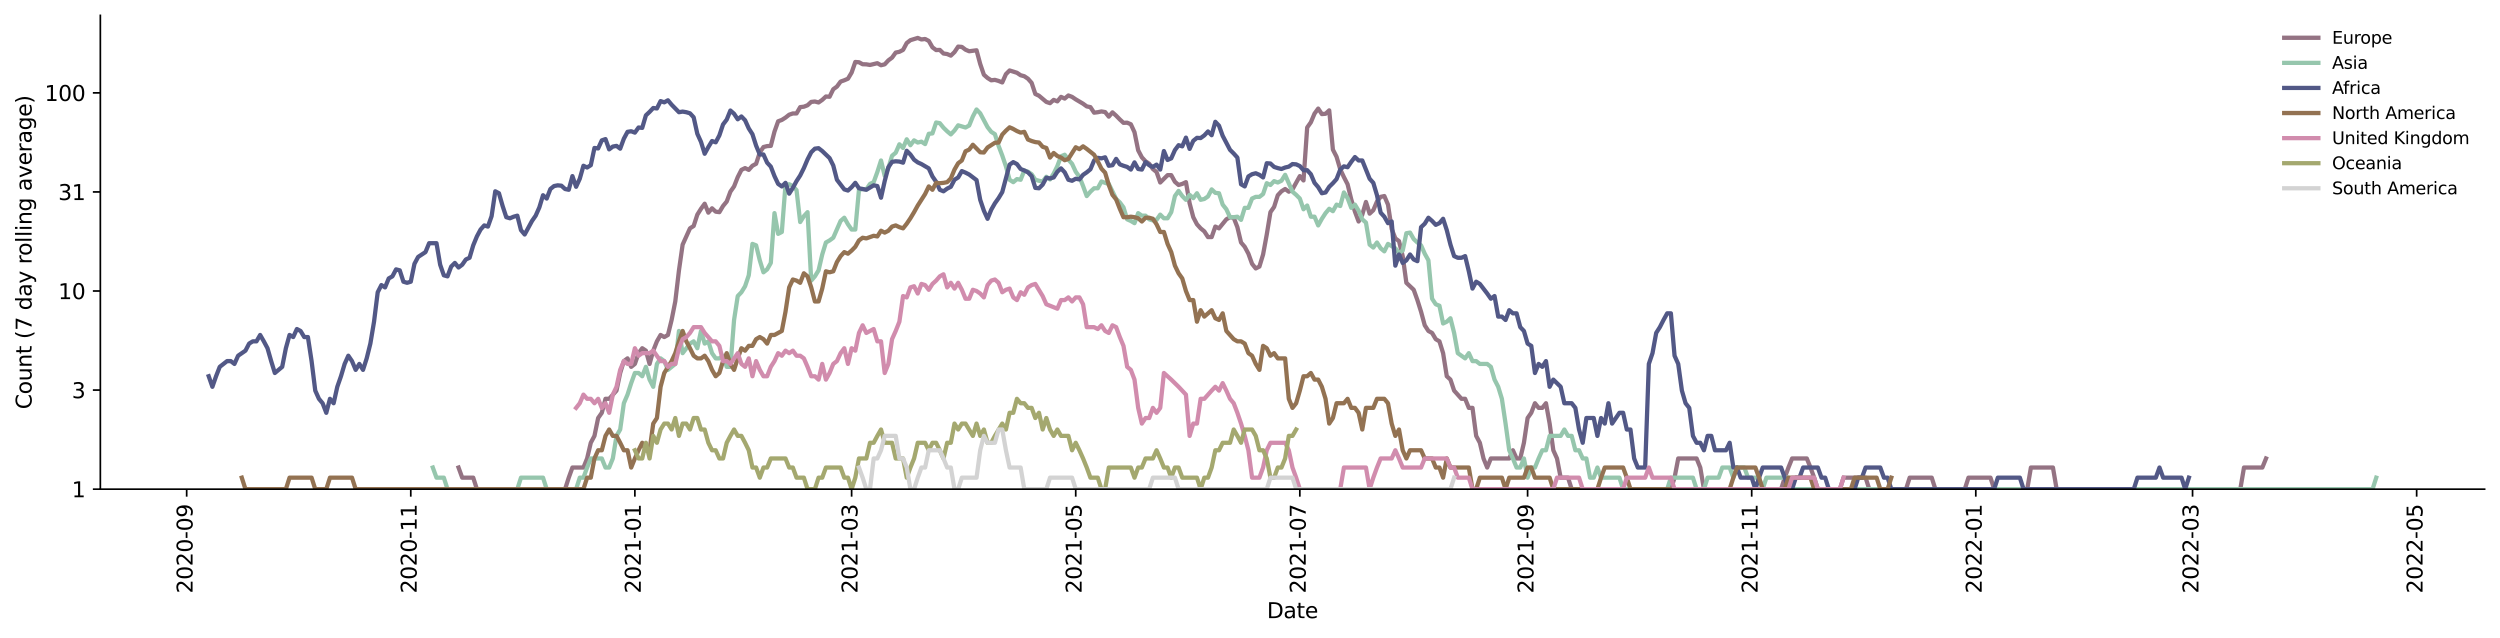 <?xml version="1.0" encoding="utf-8" standalone="no"?>
<!DOCTYPE svg PUBLIC "-//W3C//DTD SVG 1.1//EN"
  "http://www.w3.org/Graphics/SVG/1.1/DTD/svg11.dtd">
<svg xmlns:xlink="http://www.w3.org/1999/xlink" width="1170.166pt" height="298.621pt" viewBox="0 0 1170.166 298.621" xmlns="http://www.w3.org/2000/svg" version="1.1">
 <defs>
  <style type="text/css">*{stroke-linejoin: round; stroke-linecap: butt}</style>
 </defs>
 <g id="figure_1">
  <g id="patch_1">
   <path d="M 0 298.621 
L 1170.166 298.621 
L 1170.166 0 
L 0 0 
z
" style="fill: #ffffff"/>
  </g>
  <g id="axes_1">
   <g id="patch_2">
    <path d="M 46.966 228.96 
L 1162.966 228.96 
L 1162.966 7.2 
L 46.966 7.2 
z
" style="fill: #ffffff"/>
   </g>
   <g id="matplotlib.axis_1">
    <g id="xtick_1">
     <g id="line2d_1">
      <defs>
       <path id="m118e5f9402" d="M 0 0 
L 0 3.5 
" style="stroke: #000000; stroke-width: 0.8"/>
      </defs>
      <g>
       <use xlink:href="#m118e5f9402" x="87.375" y="228.96" style="stroke: #000000; stroke-width: 0.8"/>
      </g>
     </g>
     <g id="text_1">
      <!-- 2020-09 -->
      <g transform="translate(90.135 277.743)rotate(-90)scale(0.1 -0.1)">
       <defs>
        <path id="DejaVuSans-32" d="M 1228 531 
L 3431 531 
L 3431 0 
L 469 0 
L 469 531 
Q 828 903 1448 1529 
Q 2069 2156 2228 2338 
Q 2531 2678 2651 2914 
Q 2772 3150 2772 3378 
Q 2772 3750 2511 3984 
Q 2250 4219 1831 4219 
Q 1534 4219 1204 4116 
Q 875 4013 500 3803 
L 500 4441 
Q 881 4594 1212 4672 
Q 1544 4750 1819 4750 
Q 2544 4750 2975 4387 
Q 3406 4025 3406 3419 
Q 3406 3131 3298 2873 
Q 3191 2616 2906 2266 
Q 2828 2175 2409 1742 
Q 1991 1309 1228 531 
z
" transform="scale(0.016)"/>
        <path id="DejaVuSans-30" d="M 2034 4250 
Q 1547 4250 1301 3770 
Q 1056 3291 1056 2328 
Q 1056 1369 1301 889 
Q 1547 409 2034 409 
Q 2525 409 2770 889 
Q 3016 1369 3016 2328 
Q 3016 3291 2770 3770 
Q 2525 4250 2034 4250 
z
M 2034 4750 
Q 2819 4750 3233 4129 
Q 3647 3509 3647 2328 
Q 3647 1150 3233 529 
Q 2819 -91 2034 -91 
Q 1250 -91 836 529 
Q 422 1150 422 2328 
Q 422 3509 836 4129 
Q 1250 4750 2034 4750 
z
" transform="scale(0.016)"/>
        <path id="DejaVuSans-2d" d="M 313 2009 
L 1997 2009 
L 1997 1497 
L 313 1497 
L 313 2009 
z
" transform="scale(0.016)"/>
        <path id="DejaVuSans-39" d="M 703 97 
L 703 672 
Q 941 559 1184 500 
Q 1428 441 1663 441 
Q 2288 441 2617 861 
Q 2947 1281 2994 2138 
Q 2813 1869 2534 1725 
Q 2256 1581 1919 1581 
Q 1219 1581 811 2004 
Q 403 2428 403 3163 
Q 403 3881 828 4315 
Q 1253 4750 1959 4750 
Q 2769 4750 3195 4129 
Q 3622 3509 3622 2328 
Q 3622 1225 3098 567 
Q 2575 -91 1691 -91 
Q 1453 -91 1209 -44 
Q 966 3 703 97 
z
M 1959 2075 
Q 2384 2075 2632 2365 
Q 2881 2656 2881 3163 
Q 2881 3666 2632 3958 
Q 2384 4250 1959 4250 
Q 1534 4250 1286 3958 
Q 1038 3666 1038 3163 
Q 1038 2656 1286 2365 
Q 1534 2075 1959 2075 
z
" transform="scale(0.016)"/>
       </defs>
       <use xlink:href="#DejaVuSans-32"/>
       <use xlink:href="#DejaVuSans-30" x="63.623"/>
       <use xlink:href="#DejaVuSans-32" x="127.246"/>
       <use xlink:href="#DejaVuSans-30" x="190.869"/>
       <use xlink:href="#DejaVuSans-2d" x="254.492"/>
       <use xlink:href="#DejaVuSans-30" x="290.576"/>
       <use xlink:href="#DejaVuSans-39" x="354.199"/>
      </g>
     </g>
    </g>
    <g id="xtick_2">
     <g id="line2d_2">
      <g>
       <use xlink:href="#m118e5f9402" x="192.269" y="228.96" style="stroke: #000000; stroke-width: 0.8"/>
      </g>
     </g>
     <g id="text_2">
      <!-- 2020-11 -->
      <g transform="translate(195.029 277.743)rotate(-90)scale(0.1 -0.1)">
       <defs>
        <path id="DejaVuSans-31" d="M 794 531 
L 1825 531 
L 1825 4091 
L 703 3866 
L 703 4441 
L 1819 4666 
L 2450 4666 
L 2450 531 
L 3481 531 
L 3481 0 
L 794 0 
L 794 531 
z
" transform="scale(0.016)"/>
       </defs>
       <use xlink:href="#DejaVuSans-32"/>
       <use xlink:href="#DejaVuSans-30" x="63.623"/>
       <use xlink:href="#DejaVuSans-32" x="127.246"/>
       <use xlink:href="#DejaVuSans-30" x="190.869"/>
       <use xlink:href="#DejaVuSans-2d" x="254.492"/>
       <use xlink:href="#DejaVuSans-31" x="290.576"/>
       <use xlink:href="#DejaVuSans-31" x="354.199"/>
      </g>
     </g>
    </g>
    <g id="xtick_3">
     <g id="line2d_3">
      <g>
       <use xlink:href="#m118e5f9402" x="297.163" y="228.96" style="stroke: #000000; stroke-width: 0.8"/>
      </g>
     </g>
     <g id="text_3">
      <!-- 2021-01 -->
      <g transform="translate(299.922 277.743)rotate(-90)scale(0.1 -0.1)">
       <use xlink:href="#DejaVuSans-32"/>
       <use xlink:href="#DejaVuSans-30" x="63.623"/>
       <use xlink:href="#DejaVuSans-32" x="127.246"/>
       <use xlink:href="#DejaVuSans-31" x="190.869"/>
       <use xlink:href="#DejaVuSans-2d" x="254.492"/>
       <use xlink:href="#DejaVuSans-30" x="290.576"/>
       <use xlink:href="#DejaVuSans-31" x="354.199"/>
      </g>
     </g>
    </g>
    <g id="xtick_4">
     <g id="line2d_4">
      <g>
       <use xlink:href="#m118e5f9402" x="398.617" y="228.96" style="stroke: #000000; stroke-width: 0.8"/>
      </g>
     </g>
     <g id="text_4">
      <!-- 2021-03 -->
      <g transform="translate(401.377 277.743)rotate(-90)scale(0.1 -0.1)">
       <defs>
        <path id="DejaVuSans-33" d="M 2597 2516 
Q 3050 2419 3304 2112 
Q 3559 1806 3559 1356 
Q 3559 666 3084 287 
Q 2609 -91 1734 -91 
Q 1441 -91 1130 -33 
Q 819 25 488 141 
L 488 750 
Q 750 597 1062 519 
Q 1375 441 1716 441 
Q 2309 441 2620 675 
Q 2931 909 2931 1356 
Q 2931 1769 2642 2001 
Q 2353 2234 1838 2234 
L 1294 2234 
L 1294 2753 
L 1863 2753 
Q 2328 2753 2575 2939 
Q 2822 3125 2822 3475 
Q 2822 3834 2567 4026 
Q 2313 4219 1838 4219 
Q 1578 4219 1281 4162 
Q 984 4106 628 3988 
L 628 4550 
Q 988 4650 1302 4700 
Q 1616 4750 1894 4750 
Q 2613 4750 3031 4423 
Q 3450 4097 3450 3541 
Q 3450 3153 3228 2886 
Q 3006 2619 2597 2516 
z
" transform="scale(0.016)"/>
       </defs>
       <use xlink:href="#DejaVuSans-32"/>
       <use xlink:href="#DejaVuSans-30" x="63.623"/>
       <use xlink:href="#DejaVuSans-32" x="127.246"/>
       <use xlink:href="#DejaVuSans-31" x="190.869"/>
       <use xlink:href="#DejaVuSans-2d" x="254.492"/>
       <use xlink:href="#DejaVuSans-30" x="290.576"/>
       <use xlink:href="#DejaVuSans-33" x="354.199"/>
      </g>
     </g>
    </g>
    <g id="xtick_5">
     <g id="line2d_5">
      <g>
       <use xlink:href="#m118e5f9402" x="503.511" y="228.96" style="stroke: #000000; stroke-width: 0.8"/>
      </g>
     </g>
     <g id="text_5">
      <!-- 2021-05 -->
      <g transform="translate(506.27 277.743)rotate(-90)scale(0.1 -0.1)">
       <defs>
        <path id="DejaVuSans-35" d="M 691 4666 
L 3169 4666 
L 3169 4134 
L 1269 4134 
L 1269 2991 
Q 1406 3038 1543 3061 
Q 1681 3084 1819 3084 
Q 2600 3084 3056 2656 
Q 3513 2228 3513 1497 
Q 3513 744 3044 326 
Q 2575 -91 1722 -91 
Q 1428 -91 1123 -41 
Q 819 9 494 109 
L 494 744 
Q 775 591 1075 516 
Q 1375 441 1709 441 
Q 2250 441 2565 725 
Q 2881 1009 2881 1497 
Q 2881 1984 2565 2268 
Q 2250 2553 1709 2553 
Q 1456 2553 1204 2497 
Q 953 2441 691 2322 
L 691 4666 
z
" transform="scale(0.016)"/>
       </defs>
       <use xlink:href="#DejaVuSans-32"/>
       <use xlink:href="#DejaVuSans-30" x="63.623"/>
       <use xlink:href="#DejaVuSans-32" x="127.246"/>
       <use xlink:href="#DejaVuSans-31" x="190.869"/>
       <use xlink:href="#DejaVuSans-2d" x="254.492"/>
       <use xlink:href="#DejaVuSans-30" x="290.576"/>
       <use xlink:href="#DejaVuSans-35" x="354.199"/>
      </g>
     </g>
    </g>
    <g id="xtick_6">
     <g id="line2d_6">
      <g>
       <use xlink:href="#m118e5f9402" x="608.405" y="228.96" style="stroke: #000000; stroke-width: 0.8"/>
      </g>
     </g>
     <g id="text_6">
      <!-- 2021-07 -->
      <g transform="translate(611.164 277.743)rotate(-90)scale(0.1 -0.1)">
       <defs>
        <path id="DejaVuSans-37" d="M 525 4666 
L 3525 4666 
L 3525 4397 
L 1831 0 
L 1172 0 
L 2766 4134 
L 525 4134 
L 525 4666 
z
" transform="scale(0.016)"/>
       </defs>
       <use xlink:href="#DejaVuSans-32"/>
       <use xlink:href="#DejaVuSans-30" x="63.623"/>
       <use xlink:href="#DejaVuSans-32" x="127.246"/>
       <use xlink:href="#DejaVuSans-31" x="190.869"/>
       <use xlink:href="#DejaVuSans-2d" x="254.492"/>
       <use xlink:href="#DejaVuSans-30" x="290.576"/>
       <use xlink:href="#DejaVuSans-37" x="354.199"/>
      </g>
     </g>
    </g>
    <g id="xtick_7">
     <g id="line2d_7">
      <g>
       <use xlink:href="#m118e5f9402" x="715.018" y="228.96" style="stroke: #000000; stroke-width: 0.8"/>
      </g>
     </g>
     <g id="text_7">
      <!-- 2021-09 -->
      <g transform="translate(717.777 277.743)rotate(-90)scale(0.1 -0.1)">
       <use xlink:href="#DejaVuSans-32"/>
       <use xlink:href="#DejaVuSans-30" x="63.623"/>
       <use xlink:href="#DejaVuSans-32" x="127.246"/>
       <use xlink:href="#DejaVuSans-31" x="190.869"/>
       <use xlink:href="#DejaVuSans-2d" x="254.492"/>
       <use xlink:href="#DejaVuSans-30" x="290.576"/>
       <use xlink:href="#DejaVuSans-39" x="354.199"/>
      </g>
     </g>
    </g>
    <g id="xtick_8">
     <g id="line2d_8">
      <g>
       <use xlink:href="#m118e5f9402" x="819.912" y="228.96" style="stroke: #000000; stroke-width: 0.8"/>
      </g>
     </g>
     <g id="text_8">
      <!-- 2021-11 -->
      <g transform="translate(822.671 277.743)rotate(-90)scale(0.1 -0.1)">
       <use xlink:href="#DejaVuSans-32"/>
       <use xlink:href="#DejaVuSans-30" x="63.623"/>
       <use xlink:href="#DejaVuSans-32" x="127.246"/>
       <use xlink:href="#DejaVuSans-31" x="190.869"/>
       <use xlink:href="#DejaVuSans-2d" x="254.492"/>
       <use xlink:href="#DejaVuSans-31" x="290.576"/>
       <use xlink:href="#DejaVuSans-31" x="354.199"/>
      </g>
     </g>
    </g>
    <g id="xtick_9">
     <g id="line2d_9">
      <g>
       <use xlink:href="#m118e5f9402" x="924.805" y="228.96" style="stroke: #000000; stroke-width: 0.8"/>
      </g>
     </g>
     <g id="text_9">
      <!-- 2022-01 -->
      <g transform="translate(927.565 277.743)rotate(-90)scale(0.1 -0.1)">
       <use xlink:href="#DejaVuSans-32"/>
       <use xlink:href="#DejaVuSans-30" x="63.623"/>
       <use xlink:href="#DejaVuSans-32" x="127.246"/>
       <use xlink:href="#DejaVuSans-32" x="190.869"/>
       <use xlink:href="#DejaVuSans-2d" x="254.492"/>
       <use xlink:href="#DejaVuSans-30" x="290.576"/>
       <use xlink:href="#DejaVuSans-31" x="354.199"/>
      </g>
     </g>
    </g>
    <g id="xtick_10">
     <g id="line2d_10">
      <g>
       <use xlink:href="#m118e5f9402" x="1026.26" y="228.96" style="stroke: #000000; stroke-width: 0.8"/>
      </g>
     </g>
     <g id="text_10">
      <!-- 2022-03 -->
      <g transform="translate(1029.019 277.743)rotate(-90)scale(0.1 -0.1)">
       <use xlink:href="#DejaVuSans-32"/>
       <use xlink:href="#DejaVuSans-30" x="63.623"/>
       <use xlink:href="#DejaVuSans-32" x="127.246"/>
       <use xlink:href="#DejaVuSans-32" x="190.869"/>
       <use xlink:href="#DejaVuSans-2d" x="254.492"/>
       <use xlink:href="#DejaVuSans-30" x="290.576"/>
       <use xlink:href="#DejaVuSans-33" x="354.199"/>
      </g>
     </g>
    </g>
    <g id="xtick_11">
     <g id="line2d_11">
      <g>
       <use xlink:href="#m118e5f9402" x="1131.154" y="228.96" style="stroke: #000000; stroke-width: 0.8"/>
      </g>
     </g>
     <g id="text_11">
      <!-- 2022-05 -->
      <g transform="translate(1133.913 277.743)rotate(-90)scale(0.1 -0.1)">
       <use xlink:href="#DejaVuSans-32"/>
       <use xlink:href="#DejaVuSans-30" x="63.623"/>
       <use xlink:href="#DejaVuSans-32" x="127.246"/>
       <use xlink:href="#DejaVuSans-32" x="190.869"/>
       <use xlink:href="#DejaVuSans-2d" x="254.492"/>
       <use xlink:href="#DejaVuSans-30" x="290.576"/>
       <use xlink:href="#DejaVuSans-35" x="354.199"/>
      </g>
     </g>
    </g>
    <g id="text_12">
     <!-- Date -->
     <g transform="translate(593.015 289.341)scale(0.1 -0.1)">
      <defs>
       <path id="DejaVuSans-44" d="M 1259 4147 
L 1259 519 
L 2022 519 
Q 2988 519 3436 956 
Q 3884 1394 3884 2338 
Q 3884 3275 3436 3711 
Q 2988 4147 2022 4147 
L 1259 4147 
z
M 628 4666 
L 1925 4666 
Q 3281 4666 3915 4102 
Q 4550 3538 4550 2338 
Q 4550 1131 3912 565 
Q 3275 0 1925 0 
L 628 0 
L 628 4666 
z
" transform="scale(0.016)"/>
       <path id="DejaVuSans-61" d="M 2194 1759 
Q 1497 1759 1228 1600 
Q 959 1441 959 1056 
Q 959 750 1161 570 
Q 1363 391 1709 391 
Q 2188 391 2477 730 
Q 2766 1069 2766 1631 
L 2766 1759 
L 2194 1759 
z
M 3341 1997 
L 3341 0 
L 2766 0 
L 2766 531 
Q 2569 213 2275 61 
Q 1981 -91 1556 -91 
Q 1019 -91 701 211 
Q 384 513 384 1019 
Q 384 1609 779 1909 
Q 1175 2209 1959 2209 
L 2766 2209 
L 2766 2266 
Q 2766 2663 2505 2880 
Q 2244 3097 1772 3097 
Q 1472 3097 1187 3025 
Q 903 2953 641 2809 
L 641 3341 
Q 956 3463 1253 3523 
Q 1550 3584 1831 3584 
Q 2591 3584 2966 3190 
Q 3341 2797 3341 1997 
z
" transform="scale(0.016)"/>
       <path id="DejaVuSans-74" d="M 1172 4494 
L 1172 3500 
L 2356 3500 
L 2356 3053 
L 1172 3053 
L 1172 1153 
Q 1172 725 1289 603 
Q 1406 481 1766 481 
L 2356 481 
L 2356 0 
L 1766 0 
Q 1100 0 847 248 
Q 594 497 594 1153 
L 594 3053 
L 172 3053 
L 172 3500 
L 594 3500 
L 594 4494 
L 1172 4494 
z
" transform="scale(0.016)"/>
       <path id="DejaVuSans-65" d="M 3597 1894 
L 3597 1613 
L 953 1613 
Q 991 1019 1311 708 
Q 1631 397 2203 397 
Q 2534 397 2845 478 
Q 3156 559 3463 722 
L 3463 178 
Q 3153 47 2828 -22 
Q 2503 -91 2169 -91 
Q 1331 -91 842 396 
Q 353 884 353 1716 
Q 353 2575 817 3079 
Q 1281 3584 2069 3584 
Q 2775 3584 3186 3129 
Q 3597 2675 3597 1894 
z
M 3022 2063 
Q 3016 2534 2758 2815 
Q 2500 3097 2075 3097 
Q 1594 3097 1305 2825 
Q 1016 2553 972 2059 
L 3022 2063 
z
" transform="scale(0.016)"/>
      </defs>
      <use xlink:href="#DejaVuSans-44"/>
      <use xlink:href="#DejaVuSans-61" x="77.002"/>
      <use xlink:href="#DejaVuSans-74" x="138.281"/>
      <use xlink:href="#DejaVuSans-65" x="177.49"/>
     </g>
    </g>
   </g>
   <g id="matplotlib.axis_2">
    <g id="ytick_1">
     <g id="line2d_12">
      <defs>
       <path id="mbd412fa9e1" d="M 0 0 
L -3.5 0 
" style="stroke: #000000; stroke-width: 0.8"/>
      </defs>
      <g>
       <use xlink:href="#mbd412fa9e1" x="46.966" y="228.96" style="stroke: #000000; stroke-width: 0.8"/>
      </g>
     </g>
     <g id="text_13">
      <!-- 1 -->
      <g transform="translate(33.603 232.759)scale(0.1 -0.1)">
       <use xlink:href="#DejaVuSans-31"/>
      </g>
     </g>
    </g>
    <g id="ytick_2">
     <g id="line2d_13">
      <g>
       <use xlink:href="#mbd412fa9e1" x="46.966" y="182.586" style="stroke: #000000; stroke-width: 0.8"/>
      </g>
     </g>
     <g id="text_14">
      <!-- 3 -->
      <g transform="translate(33.603 186.385)scale(0.1 -0.1)">
       <use xlink:href="#DejaVuSans-33"/>
      </g>
     </g>
    </g>
    <g id="ytick_3">
     <g id="line2d_14">
      <g>
       <use xlink:href="#mbd412fa9e1" x="46.966" y="136.211" style="stroke: #000000; stroke-width: 0.8"/>
      </g>
     </g>
     <g id="text_15">
      <!-- 10 -->
      <g transform="translate(27.241 140.01)scale(0.1 -0.1)">
       <use xlink:href="#DejaVuSans-31"/>
       <use xlink:href="#DejaVuSans-30" x="63.623"/>
      </g>
     </g>
    </g>
    <g id="ytick_4">
     <g id="line2d_15">
      <g>
       <use xlink:href="#mbd412fa9e1" x="46.966" y="89.837" style="stroke: #000000; stroke-width: 0.8"/>
      </g>
     </g>
     <g id="text_16">
      <!-- 31 -->
      <g transform="translate(27.241 93.636)scale(0.1 -0.1)">
       <use xlink:href="#DejaVuSans-33"/>
       <use xlink:href="#DejaVuSans-31" x="63.623"/>
      </g>
     </g>
    </g>
    <g id="ytick_5">
     <g id="line2d_16">
      <g>
       <use xlink:href="#mbd412fa9e1" x="46.966" y="43.462" style="stroke: #000000; stroke-width: 0.8"/>
      </g>
     </g>
     <g id="text_17">
      <!-- 100 -->
      <g transform="translate(20.878 47.262)scale(0.1 -0.1)">
       <use xlink:href="#DejaVuSans-31"/>
       <use xlink:href="#DejaVuSans-30" x="63.623"/>
       <use xlink:href="#DejaVuSans-30" x="127.246"/>
      </g>
     </g>
    </g>
    <g id="text_18">
     <!-- Count (7 day rolling average) -->
     <g transform="translate(14.798 191.548)rotate(-90)scale(0.1 -0.1)">
      <defs>
       <path id="DejaVuSans-43" d="M 4122 4306 
L 4122 3641 
Q 3803 3938 3442 4084 
Q 3081 4231 2675 4231 
Q 1875 4231 1450 3742 
Q 1025 3253 1025 2328 
Q 1025 1406 1450 917 
Q 1875 428 2675 428 
Q 3081 428 3442 575 
Q 3803 722 4122 1019 
L 4122 359 
Q 3791 134 3420 21 
Q 3050 -91 2638 -91 
Q 1578 -91 968 557 
Q 359 1206 359 2328 
Q 359 3453 968 4101 
Q 1578 4750 2638 4750 
Q 3056 4750 3426 4639 
Q 3797 4528 4122 4306 
z
" transform="scale(0.016)"/>
       <path id="DejaVuSans-6f" d="M 1959 3097 
Q 1497 3097 1228 2736 
Q 959 2375 959 1747 
Q 959 1119 1226 758 
Q 1494 397 1959 397 
Q 2419 397 2687 759 
Q 2956 1122 2956 1747 
Q 2956 2369 2687 2733 
Q 2419 3097 1959 3097 
z
M 1959 3584 
Q 2709 3584 3137 3096 
Q 3566 2609 3566 1747 
Q 3566 888 3137 398 
Q 2709 -91 1959 -91 
Q 1206 -91 779 398 
Q 353 888 353 1747 
Q 353 2609 779 3096 
Q 1206 3584 1959 3584 
z
" transform="scale(0.016)"/>
       <path id="DejaVuSans-75" d="M 544 1381 
L 544 3500 
L 1119 3500 
L 1119 1403 
Q 1119 906 1312 657 
Q 1506 409 1894 409 
Q 2359 409 2629 706 
Q 2900 1003 2900 1516 
L 2900 3500 
L 3475 3500 
L 3475 0 
L 2900 0 
L 2900 538 
Q 2691 219 2414 64 
Q 2138 -91 1772 -91 
Q 1169 -91 856 284 
Q 544 659 544 1381 
z
M 1991 3584 
L 1991 3584 
z
" transform="scale(0.016)"/>
       <path id="DejaVuSans-6e" d="M 3513 2113 
L 3513 0 
L 2938 0 
L 2938 2094 
Q 2938 2591 2744 2837 
Q 2550 3084 2163 3084 
Q 1697 3084 1428 2787 
Q 1159 2491 1159 1978 
L 1159 0 
L 581 0 
L 581 3500 
L 1159 3500 
L 1159 2956 
Q 1366 3272 1645 3428 
Q 1925 3584 2291 3584 
Q 2894 3584 3203 3211 
Q 3513 2838 3513 2113 
z
" transform="scale(0.016)"/>
       <path id="DejaVuSans-20" transform="scale(0.016)"/>
       <path id="DejaVuSans-28" d="M 1984 4856 
Q 1566 4138 1362 3434 
Q 1159 2731 1159 2009 
Q 1159 1288 1364 580 
Q 1569 -128 1984 -844 
L 1484 -844 
Q 1016 -109 783 600 
Q 550 1309 550 2009 
Q 550 2706 781 3412 
Q 1013 4119 1484 4856 
L 1984 4856 
z
" transform="scale(0.016)"/>
       <path id="DejaVuSans-64" d="M 2906 2969 
L 2906 4863 
L 3481 4863 
L 3481 0 
L 2906 0 
L 2906 525 
Q 2725 213 2448 61 
Q 2172 -91 1784 -91 
Q 1150 -91 751 415 
Q 353 922 353 1747 
Q 353 2572 751 3078 
Q 1150 3584 1784 3584 
Q 2172 3584 2448 3432 
Q 2725 3281 2906 2969 
z
M 947 1747 
Q 947 1113 1208 752 
Q 1469 391 1925 391 
Q 2381 391 2643 752 
Q 2906 1113 2906 1747 
Q 2906 2381 2643 2742 
Q 2381 3103 1925 3103 
Q 1469 3103 1208 2742 
Q 947 2381 947 1747 
z
" transform="scale(0.016)"/>
       <path id="DejaVuSans-79" d="M 2059 -325 
Q 1816 -950 1584 -1140 
Q 1353 -1331 966 -1331 
L 506 -1331 
L 506 -850 
L 844 -850 
Q 1081 -850 1212 -737 
Q 1344 -625 1503 -206 
L 1606 56 
L 191 3500 
L 800 3500 
L 1894 763 
L 2988 3500 
L 3597 3500 
L 2059 -325 
z
" transform="scale(0.016)"/>
       <path id="DejaVuSans-72" d="M 2631 2963 
Q 2534 3019 2420 3045 
Q 2306 3072 2169 3072 
Q 1681 3072 1420 2755 
Q 1159 2438 1159 1844 
L 1159 0 
L 581 0 
L 581 3500 
L 1159 3500 
L 1159 2956 
Q 1341 3275 1631 3429 
Q 1922 3584 2338 3584 
Q 2397 3584 2469 3576 
Q 2541 3569 2628 3553 
L 2631 2963 
z
" transform="scale(0.016)"/>
       <path id="DejaVuSans-6c" d="M 603 4863 
L 1178 4863 
L 1178 0 
L 603 0 
L 603 4863 
z
" transform="scale(0.016)"/>
       <path id="DejaVuSans-69" d="M 603 3500 
L 1178 3500 
L 1178 0 
L 603 0 
L 603 3500 
z
M 603 4863 
L 1178 4863 
L 1178 4134 
L 603 4134 
L 603 4863 
z
" transform="scale(0.016)"/>
       <path id="DejaVuSans-67" d="M 2906 1791 
Q 2906 2416 2648 2759 
Q 2391 3103 1925 3103 
Q 1463 3103 1205 2759 
Q 947 2416 947 1791 
Q 947 1169 1205 825 
Q 1463 481 1925 481 
Q 2391 481 2648 825 
Q 2906 1169 2906 1791 
z
M 3481 434 
Q 3481 -459 3084 -895 
Q 2688 -1331 1869 -1331 
Q 1566 -1331 1297 -1286 
Q 1028 -1241 775 -1147 
L 775 -588 
Q 1028 -725 1275 -790 
Q 1522 -856 1778 -856 
Q 2344 -856 2625 -561 
Q 2906 -266 2906 331 
L 2906 616 
Q 2728 306 2450 153 
Q 2172 0 1784 0 
Q 1141 0 747 490 
Q 353 981 353 1791 
Q 353 2603 747 3093 
Q 1141 3584 1784 3584 
Q 2172 3584 2450 3431 
Q 2728 3278 2906 2969 
L 2906 3500 
L 3481 3500 
L 3481 434 
z
" transform="scale(0.016)"/>
       <path id="DejaVuSans-76" d="M 191 3500 
L 800 3500 
L 1894 563 
L 2988 3500 
L 3597 3500 
L 2284 0 
L 1503 0 
L 191 3500 
z
" transform="scale(0.016)"/>
       <path id="DejaVuSans-29" d="M 513 4856 
L 1013 4856 
Q 1481 4119 1714 3412 
Q 1947 2706 1947 2009 
Q 1947 1309 1714 600 
Q 1481 -109 1013 -844 
L 513 -844 
Q 928 -128 1133 580 
Q 1338 1288 1338 2009 
Q 1338 2731 1133 3434 
Q 928 4138 513 4856 
z
" transform="scale(0.016)"/>
      </defs>
      <use xlink:href="#DejaVuSans-43"/>
      <use xlink:href="#DejaVuSans-6f" x="69.824"/>
      <use xlink:href="#DejaVuSans-75" x="131.006"/>
      <use xlink:href="#DejaVuSans-6e" x="194.385"/>
      <use xlink:href="#DejaVuSans-74" x="257.764"/>
      <use xlink:href="#DejaVuSans-20" x="296.973"/>
      <use xlink:href="#DejaVuSans-28" x="328.76"/>
      <use xlink:href="#DejaVuSans-37" x="367.773"/>
      <use xlink:href="#DejaVuSans-20" x="431.396"/>
      <use xlink:href="#DejaVuSans-64" x="463.184"/>
      <use xlink:href="#DejaVuSans-61" x="526.66"/>
      <use xlink:href="#DejaVuSans-79" x="587.939"/>
      <use xlink:href="#DejaVuSans-20" x="647.119"/>
      <use xlink:href="#DejaVuSans-72" x="678.906"/>
      <use xlink:href="#DejaVuSans-6f" x="717.77"/>
      <use xlink:href="#DejaVuSans-6c" x="778.951"/>
      <use xlink:href="#DejaVuSans-6c" x="806.734"/>
      <use xlink:href="#DejaVuSans-69" x="834.518"/>
      <use xlink:href="#DejaVuSans-6e" x="862.301"/>
      <use xlink:href="#DejaVuSans-67" x="925.68"/>
      <use xlink:href="#DejaVuSans-20" x="989.156"/>
      <use xlink:href="#DejaVuSans-61" x="1020.943"/>
      <use xlink:href="#DejaVuSans-76" x="1082.223"/>
      <use xlink:href="#DejaVuSans-65" x="1141.402"/>
      <use xlink:href="#DejaVuSans-72" x="1202.926"/>
      <use xlink:href="#DejaVuSans-61" x="1244.039"/>
      <use xlink:href="#DejaVuSans-67" x="1305.318"/>
      <use xlink:href="#DejaVuSans-65" x="1368.795"/>
      <use xlink:href="#DejaVuSans-29" x="1430.318"/>
     </g>
    </g>
   </g>
   <g id="line2d_17">
    <path d="M 214.624 218.837 
L 216.343 223.581 
L 221.502 223.581 
L 223.221 228.96 
L 264.491 228.96 
L 266.211 223.581 
L 267.93 218.837 
L 273.089 218.837 
L 274.808 214.593 
L 276.528 207.249 
L 278.248 204.025 
L 279.967 195.661 
L 281.687 193.219 
L 283.406 186.673 
L 285.126 186.673 
L 288.565 182.834 
L 290.285 174.585 
L 292.004 169.02 
L 293.724 167.741 
L 295.443 171.706 
L 297.163 170.341 
L 298.882 165.299 
L 300.602 162.997 
L 302.322 164.131 
L 304.041 170.341 
L 305.761 164.131 
L 307.48 159.772 
L 309.2 156.787 
L 310.919 157.758 
L 312.639 156.787 
L 314.359 149.764 
L 316.078 141.1 
L 317.798 126.538 
L 319.517 114.5 
L 322.956 106.878 
L 324.676 105.781 
L 326.396 100.47 
L 328.115 97.723 
L 329.835 95.359 
L 331.554 99.534 
L 333.274 97.502 
L 334.993 99.073 
L 336.713 99.303 
L 338.432 96.416 
L 340.152 94.329 
L 341.872 89.72 
L 343.591 87.257 
L 345.311 82.894 
L 347.03 79.517 
L 348.75 78.68 
L 350.469 79.517 
L 352.189 77.592 
L 353.909 76.663 
L 355.628 71.383 
L 357.348 68.819 
L 359.067 68.389 
L 360.787 68.283 
L 362.506 61.619 
L 364.226 56.775 
L 365.946 56.139 
L 367.665 55.05 
L 369.385 53.692 
L 371.104 53.103 
L 372.824 53.103 
L 374.543 50.144 
L 376.263 49.941 
L 377.983 49.271 
L 379.702 47.706 
L 381.422 47.515 
L 383.141 47.963 
L 384.861 46.758 
L 386.58 45.167 
L 388.3 45.287 
L 390.02 41.772 
L 391.739 40.523 
L 393.459 38.184 
L 395.178 37.583 
L 396.898 36.844 
L 398.617 33.971 
L 400.337 29.015 
L 402.057 29.136 
L 403.776 30.074 
L 405.496 30.115 
L 407.215 30.405 
L 410.654 29.582 
L 412.374 30.53 
L 414.094 30.115 
L 415.813 28.258 
L 417.533 26.977 
L 419.252 24.602 
L 420.972 24.244 
L 422.691 23.361 
L 424.411 20.139 
L 426.13 18.807 
L 429.57 17.76 
L 431.289 18.465 
L 433.009 18.249 
L 434.728 19.152 
L 436.448 22.156 
L 438.167 23.431 
L 439.887 23.361 
L 441.607 25.037 
L 443.326 25.293 
L 445.046 26.033 
L 446.765 24.387 
L 448.485 21.819 
L 450.204 21.953 
L 451.924 23.256 
L 453.644 23.995 
L 457.083 23.536 
L 458.802 29.95 
L 460.522 34.984 
L 462.241 36.504 
L 463.961 37.583 
L 465.681 37.385 
L 467.4 37.883 
L 469.12 38.59 
L 470.839 34.705 
L 472.559 32.983 
L 475.998 34.062 
L 477.718 35.217 
L 479.437 35.689 
L 481.157 36.844 
L 482.876 38.795 
L 484.596 43.984 
L 486.315 44.808 
L 489.755 47.706 
L 491.474 48.286 
L 493.194 46.758 
L 494.913 47.451 
L 496.633 45.347 
L 498.352 46.139 
L 500.072 44.689 
L 501.792 45.347 
L 503.511 46.509 
L 506.95 48.546 
L 508.67 49.806 
L 510.389 50.144 
L 512.109 52.739 
L 513.828 52.523 
L 515.548 52.164 
L 517.268 52.451 
L 518.987 54.593 
L 520.707 52.595 
L 522.426 54.14 
L 524.146 55.903 
L 525.865 57.502 
L 527.585 57.42 
L 529.305 58.159 
L 531.024 61.891 
L 532.744 70.36 
L 534.463 73.631 
L 536.183 75.499 
L 537.902 76.663 
L 539.622 79.096 
L 541.342 80.515 
L 543.061 85.422 
L 546.5 81.985 
L 548.22 81.985 
L 549.939 85.097 
L 551.659 86.58 
L 553.379 86.08 
L 555.098 85.259 
L 556.818 95.151 
L 558.537 101.673 
L 560.257 104.978 
L 561.976 106.878 
L 563.696 108.291 
L 565.416 110.967 
L 567.135 110.967 
L 568.855 106.053 
L 570.574 106.878 
L 574.013 102.661 
L 575.733 101.673 
L 577.453 101.918 
L 579.172 106.326 
L 580.892 113.506 
L 582.611 115.52 
L 584.331 118.744 
L 586.05 123.489 
L 587.77 125.643 
L 589.49 124.767 
L 591.209 119.119 
L 592.929 109.756 
L 594.648 99.303 
L 596.368 96.847 
L 598.087 91.387 
L 599.807 89.539 
L 601.526 88.47 
L 603.246 89.72 
L 604.966 88.646 
L 608.405 82.437 
L 610.124 84.455 
L 611.844 59.68 
L 613.563 57.258 
L 615.283 53.176 
L 617.003 50.829 
L 618.722 53.397 
L 620.442 53.25 
L 622.161 51.667 
L 623.881 70.025 
L 625.6 73.388 
L 627.32 79.236 
L 629.04 82.894 
L 630.759 86.246 
L 632.479 93.324 
L 634.198 99.073 
L 635.918 103.675 
L 637.637 100.47 
L 639.357 94.533 
L 641.077 99.999 
L 642.796 98.392 
L 644.516 94.329 
L 646.235 92.151 
L 647.955 91.767 
L 649.674 95.779 
L 651.394 107.156 
L 653.114 111.587 
L 654.833 112.856 
L 656.553 119.879 
L 658.272 132.372 
L 661.711 135.64 
L 663.431 140.455 
L 665.151 145.925 
L 666.87 152.257 
L 668.59 154.914 
L 670.309 155.84 
L 672.029 158.753 
L 673.748 159.772 
L 675.468 165.299 
L 677.188 176.105 
L 678.907 177.685 
L 680.627 182.834 
L 684.066 186.673 
L 685.785 186.673 
L 687.505 190.917 
L 689.224 190.917 
L 690.944 204.025 
L 692.664 207.249 
L 694.383 214.593 
L 696.103 218.837 
L 697.822 214.593 
L 706.42 214.593 
L 708.14 210.754 
L 709.859 214.593 
L 711.579 214.593 
L 713.298 207.249 
L 715.018 195.661 
L 716.738 193.219 
L 718.457 188.739 
L 720.177 190.917 
L 721.896 190.917 
L 723.616 188.739 
L 725.335 198.261 
L 727.055 210.754 
L 728.775 214.593 
L 730.494 223.581 
L 733.933 223.581 
L 735.653 228.96 
L 782.081 228.96 
L 783.801 223.581 
L 785.52 214.593 
L 794.118 214.593 
L 795.838 218.837 
L 797.557 228.96 
L 833.668 228.96 
L 835.388 223.581 
L 837.107 218.837 
L 838.827 214.593 
L 845.705 214.593 
L 847.425 218.837 
L 849.144 223.581 
L 850.864 228.96 
L 861.181 228.96 
L 862.901 223.581 
L 873.218 223.581 
L 874.938 228.96 
L 892.134 228.96 
L 893.853 223.581 
L 904.171 223.581 
L 905.89 228.96 
L 919.647 228.96 
L 921.366 223.581 
L 931.684 223.581 
L 933.403 228.96 
L 948.879 228.96 
L 950.599 218.837 
L 960.916 218.837 
L 962.636 228.96 
L 1048.614 228.96 
L 1050.334 218.837 
L 1058.932 218.837 
L 1060.651 214.593 
L 1060.651 214.593 
" clip-path="url(#p359f20de2f)" style="fill: none; stroke: #947383; stroke-width: 2; stroke-linecap: square"/>
   </g>
   <g id="line2d_18">
    <path d="M 202.587 218.837 
L 204.306 223.581 
L 207.745 223.581 
L 209.465 228.96 
L 242.137 228.96 
L 243.856 223.581 
L 254.174 223.581 
L 255.893 228.96 
L 269.65 228.96 
L 271.369 223.581 
L 273.089 223.581 
L 274.808 218.837 
L 276.528 214.593 
L 281.687 214.593 
L 283.406 218.837 
L 285.126 218.837 
L 286.845 214.593 
L 288.565 204.025 
L 290.285 201.04 
L 292.004 188.739 
L 293.724 184.708 
L 295.443 179.329 
L 297.163 174.585 
L 298.882 174.585 
L 300.602 176.105 
L 302.322 171.706 
L 304.041 177.685 
L 305.761 181.043 
L 307.48 170.341 
L 309.2 167.741 
L 310.919 169.02 
L 312.639 173.12 
L 316.078 170.341 
L 317.798 154.914 
L 319.517 165.299 
L 322.956 160.819 
L 324.676 159.772 
L 326.396 162.997 
L 328.115 154.914 
L 329.835 160.819 
L 331.554 159.772 
L 333.274 165.299 
L 334.993 167.741 
L 336.713 167.741 
L 338.432 166.501 
L 340.152 171.706 
L 341.872 171.706 
L 343.591 149.764 
L 345.311 138.581 
L 347.03 136.791 
L 348.75 133.973 
L 350.469 128.867 
L 352.189 114.166 
L 353.909 114.837 
L 355.628 121.844 
L 357.348 127.454 
L 359.067 126.088 
L 360.787 123.071 
L 362.506 99.766 
L 364.226 109.459 
L 365.946 108.58 
L 367.665 86.58 
L 369.385 86.246 
L 371.104 87.087 
L 372.824 89.001 
L 374.543 103.932 
L 376.263 101.188 
L 377.983 99.303 
L 379.702 131.339 
L 381.422 129.35 
L 383.141 126.538 
L 384.861 119.119 
L 386.58 113.506 
L 388.3 112.535 
L 390.02 111.276 
L 393.459 103.419 
L 395.178 101.918 
L 396.898 104.978 
L 398.617 107.437 
L 400.337 107.437 
L 402.057 88.823 
L 403.776 88.47 
L 405.496 88.646 
L 407.215 86.08 
L 408.935 85.259 
L 410.654 80.515 
L 412.374 75.118 
L 414.094 82.286 
L 415.813 78.68 
L 417.533 72.907 
L 419.252 71.498 
L 420.972 67.543 
L 422.691 69.253 
L 424.411 65.206 
L 426.13 67.964 
L 427.85 65.703 
L 429.57 66.715 
L 431.289 66.307 
L 433.009 67.439 
L 434.728 62.625 
L 436.448 62.44 
L 438.167 57.339 
L 439.887 57.665 
L 441.607 59.766 
L 443.326 61.439 
L 445.046 62.904 
L 446.765 61.081 
L 448.485 58.66 
L 451.924 59.68 
L 453.644 58.744 
L 455.363 54.517 
L 457.083 51.246 
L 458.802 53.03 
L 462.241 59.508 
L 463.961 61.71 
L 465.681 62.811 
L 467.4 68.283 
L 469.12 72.788 
L 470.839 77.861 
L 472.559 84.138 
L 474.278 85.259 
L 475.998 83.823 
L 477.718 84.138 
L 479.437 79.799 
L 481.157 80.371 
L 482.876 81.538 
L 484.596 84.138 
L 486.315 84.615 
L 488.035 84.936 
L 489.755 82.741 
L 491.474 83.98 
L 493.194 81.243 
L 494.913 77.726 
L 496.633 73.147 
L 498.352 72.432 
L 500.072 74.741 
L 501.792 76.663 
L 503.511 80.371 
L 505.231 82.741 
L 506.95 87.087 
L 508.67 91.767 
L 510.389 89.72 
L 512.109 88.12 
L 513.828 88.12 
L 515.548 84.936 
L 517.268 85.585 
L 518.987 86.08 
L 522.426 93.126 
L 524.146 94.738 
L 525.865 97.064 
L 527.585 102.661 
L 529.305 103.419 
L 531.024 104.452 
L 532.744 99.766 
L 534.463 100.947 
L 536.183 100.947 
L 537.902 102.661 
L 539.622 103.165 
L 541.342 102.912 
L 543.061 100.47 
L 544.781 102.164 
L 546.5 102.164 
L 548.22 99.303 
L 549.939 91.767 
L 551.659 89.359 
L 553.379 91.767 
L 555.098 93.523 
L 556.818 91.199 
L 558.537 92.733 
L 560.257 90.453 
L 561.976 93.523 
L 563.696 93.126 
L 565.416 91.959 
L 567.135 88.646 
L 568.855 90.268 
L 570.574 90.453 
L 572.294 95.779 
L 574.013 97.945 
L 575.733 101.673 
L 577.453 101.673 
L 579.172 101.429 
L 580.892 102.912 
L 582.611 97.283 
L 584.331 97.283 
L 586.05 92.929 
L 587.77 92.151 
L 589.49 92.151 
L 591.209 90.824 
L 592.929 85.75 
L 594.648 86.58 
L 596.368 84.775 
L 598.087 85.422 
L 599.807 84.615 
L 601.526 81.836 
L 604.966 89.72 
L 606.685 91.199 
L 608.405 92.929 
L 610.124 97.945 
L 611.844 96.203 
L 613.563 101.429 
L 615.283 101.429 
L 617.003 105.512 
L 618.722 102.412 
L 620.442 99.766 
L 622.161 97.723 
L 623.881 98.845 
L 625.6 95.779 
L 627.32 96.416 
L 629.04 90.085 
L 630.759 92.733 
L 632.479 97.283 
L 634.198 95.779 
L 635.918 98.618 
L 637.637 102.661 
L 639.357 104.191 
L 641.077 114.5 
L 642.796 115.866 
L 644.516 113.506 
L 646.235 116.215 
L 647.955 117.641 
L 649.674 114.166 
L 653.114 116.215 
L 654.833 118.373 
L 656.553 117.279 
L 658.272 109.164 
L 659.992 108.871 
L 661.711 111.901 
L 663.431 113.506 
L 665.151 114.837 
L 666.87 118.744 
L 668.59 121.844 
L 670.309 139.821 
L 672.029 142.42 
L 673.748 143.097 
L 675.468 151.409 
L 677.188 150.578 
L 678.907 148.967 
L 680.627 155.84 
L 682.346 165.299 
L 685.785 167.741 
L 687.505 165.299 
L 689.224 169.02 
L 690.944 169.02 
L 692.664 170.341 
L 696.103 170.341 
L 697.822 171.706 
L 699.542 177.685 
L 701.261 181.043 
L 702.981 186.673 
L 704.701 198.261 
L 706.42 210.754 
L 708.14 214.593 
L 709.859 218.837 
L 711.579 218.837 
L 713.298 214.593 
L 715.018 223.581 
L 716.738 218.837 
L 718.457 218.837 
L 720.177 214.593 
L 721.896 210.754 
L 723.616 210.754 
L 725.335 204.025 
L 730.494 204.025 
L 732.214 201.04 
L 733.933 204.025 
L 735.653 204.025 
L 737.372 210.754 
L 739.092 210.754 
L 740.812 214.593 
L 742.531 214.593 
L 744.251 223.581 
L 745.97 223.581 
L 747.69 218.837 
L 749.409 223.581 
L 758.007 223.581 
L 759.727 228.96 
L 780.362 228.96 
L 782.081 223.581 
L 792.399 223.581 
L 794.118 228.96 
L 797.557 228.96 
L 799.277 223.581 
L 804.436 223.581 
L 806.155 218.837 
L 809.594 218.837 
L 811.314 223.581 
L 813.033 218.837 
L 816.473 218.837 
L 818.192 223.581 
L 823.351 223.581 
L 825.07 228.96 
L 826.79 223.581 
L 837.107 223.581 
L 838.827 228.96 
L 1110.519 228.96 
L 1112.238 223.581 
L 1112.238 223.581 
" clip-path="url(#p359f20de2f)" style="fill: none; stroke: #96c6ad; stroke-width: 2; stroke-linecap: square"/>
   </g>
   <g id="line2d_19">
    <path d="M 97.693 176.105 
L 99.412 181.043 
L 101.132 176.105 
L 102.852 171.706 
L 106.291 169.02 
L 108.01 169.02 
L 109.73 170.341 
L 111.449 166.501 
L 114.889 164.131 
L 116.608 160.819 
L 118.328 159.772 
L 120.047 159.772 
L 121.767 156.787 
L 123.486 159.772 
L 125.206 162.997 
L 126.926 169.02 
L 128.645 174.585 
L 132.084 171.706 
L 133.804 162.997 
L 135.523 156.787 
L 137.243 157.758 
L 138.963 154.008 
L 140.682 154.914 
L 142.402 157.758 
L 144.121 157.758 
L 145.841 169.02 
L 147.56 182.834 
L 149.28 186.673 
L 151 188.739 
L 152.719 193.219 
L 154.439 186.673 
L 156.158 188.739 
L 157.878 181.043 
L 159.597 176.105 
L 161.317 170.341 
L 163.037 166.501 
L 164.756 169.02 
L 166.476 173.12 
L 168.195 170.341 
L 169.915 173.12 
L 171.634 167.741 
L 173.354 160.819 
L 175.073 150.578 
L 176.793 136.791 
L 178.513 133.432 
L 180.232 134.521 
L 181.952 130.332 
L 183.671 129.35 
L 185.391 126.088 
L 187.11 126.538 
L 188.83 131.852 
L 190.55 132.372 
L 192.269 131.852 
L 193.989 123.489 
L 195.708 120.264 
L 199.147 118.005 
L 200.867 113.834 
L 204.306 113.834 
L 206.026 123.91 
L 207.745 128.867 
L 209.465 129.35 
L 211.184 124.767 
L 212.904 123.071 
L 214.624 125.203 
L 216.343 123.91 
L 218.063 121.443 
L 219.782 120.654 
L 221.502 114.837 
L 223.221 110.661 
L 224.941 107.437 
L 226.661 105.512 
L 228.38 106.053 
L 230.1 101.188 
L 231.819 89.539 
L 233.539 90.453 
L 235.258 96.416 
L 236.978 101.673 
L 238.698 102.164 
L 240.417 101.429 
L 242.137 100.947 
L 243.856 107.72 
L 245.576 109.756 
L 249.015 103.419 
L 250.734 100.947 
L 252.454 97.064 
L 254.174 91.387 
L 255.893 92.929 
L 257.613 88.47 
L 259.332 87.087 
L 261.052 86.748 
L 262.771 86.917 
L 264.491 88.47 
L 266.211 88.823 
L 267.93 82.437 
L 269.65 87.428 
L 271.369 83.667 
L 273.089 77.592 
L 274.808 78.406 
L 276.528 77.324 
L 278.248 69.253 
L 279.967 69.472 
L 281.687 65.703 
L 283.406 65.108 
L 285.126 69.914 
L 286.845 68.603 
L 288.565 68.283 
L 290.285 69.582 
L 292.004 64.911 
L 293.724 61.71 
L 295.443 61.439 
L 297.163 62.073 
L 298.882 59.68 
L 300.602 59.852 
L 302.322 53.99 
L 304.041 52.379 
L 305.761 50.554 
L 307.48 50.76 
L 309.2 47.325 
L 310.919 47.899 
L 312.639 46.946 
L 314.359 49.006 
L 317.798 52.523 
L 319.517 52.235 
L 321.237 52.523 
L 322.956 53.03 
L 324.676 54.897 
L 326.396 62.625 
L 328.115 66.409 
L 329.835 71.962 
L 331.554 68.819 
L 333.274 66.004 
L 334.993 66.613 
L 336.713 63.373 
L 338.432 58.242 
L 340.152 55.982 
L 341.872 51.738 
L 343.591 53.25 
L 345.311 55.825 
L 347.03 54.517 
L 348.75 56.297 
L 350.469 60.112 
L 352.189 62.811 
L 353.909 68.176 
L 355.628 72.314 
L 357.348 72.314 
L 359.067 76.141 
L 360.787 77.997 
L 362.506 82.437 
L 364.226 86.08 
L 365.946 87.257 
L 367.665 85.585 
L 369.385 90.638 
L 371.104 87.946 
L 372.824 84.775 
L 374.543 82.135 
L 376.263 78.68 
L 377.983 74.616 
L 379.702 71.268 
L 381.422 69.582 
L 383.141 69.362 
L 384.861 70.698 
L 388.3 73.998 
L 390.02 77.458 
L 391.739 84.138 
L 395.178 88.646 
L 396.898 89.18 
L 398.617 87.6 
L 400.337 85.585 
L 402.057 88.12 
L 405.496 88.823 
L 408.935 86.748 
L 410.654 87.087 
L 412.374 92.538 
L 414.094 84.775 
L 415.813 78.269 
L 417.533 75.755 
L 419.252 75.499 
L 420.972 75.626 
L 422.691 76.141 
L 424.411 70.585 
L 426.13 72.314 
L 427.85 74.741 
L 429.57 76.012 
L 431.289 76.794 
L 434.728 78.819 
L 436.448 82.589 
L 438.167 85.097 
L 439.887 88.823 
L 441.607 89.539 
L 443.326 88.294 
L 445.046 87.428 
L 446.765 84.138 
L 448.485 83.047 
L 450.204 80.084 
L 451.924 80.805 
L 453.644 81.687 
L 457.083 84.296 
L 458.802 93.523 
L 460.522 98.618 
L 462.241 102.412 
L 463.961 98.168 
L 465.681 95.151 
L 467.4 92.733 
L 469.12 89.902 
L 472.559 77.058 
L 474.278 75.883 
L 475.998 76.794 
L 477.718 79.096 
L 479.437 79.799 
L 481.157 80.66 
L 482.876 82.437 
L 484.596 87.946 
L 486.315 88.12 
L 488.035 86.413 
L 489.755 83.201 
L 491.474 83.511 
L 493.194 83.047 
L 494.913 80.371 
L 496.633 78.819 
L 498.352 80.66 
L 500.072 84.138 
L 501.792 84.615 
L 503.511 83.667 
L 505.231 83.98 
L 506.95 81.836 
L 508.67 80.66 
L 510.389 79.236 
L 512.109 75.118 
L 513.828 73.875 
L 515.548 74.121 
L 517.268 73.631 
L 518.987 77.592 
L 520.707 77.324 
L 522.426 74.368 
L 524.146 76.926 
L 525.865 77.592 
L 527.585 78.132 
L 529.305 79.376 
L 531.024 76.012 
L 532.744 79.096 
L 534.463 79.376 
L 536.183 75.883 
L 537.902 77.324 
L 539.622 78.132 
L 541.342 77.058 
L 543.061 79.376 
L 544.781 70.698 
L 546.5 74.866 
L 548.22 74.121 
L 549.939 70.248 
L 551.659 67.964 
L 553.379 68.496 
L 555.098 64.424 
L 556.818 69.692 
L 558.537 65.903 
L 560.257 64.521 
L 561.976 64.618 
L 563.696 63.373 
L 565.416 61.529 
L 567.135 63.279 
L 568.855 57.016 
L 570.574 58.828 
L 572.294 63.562 
L 575.733 70.136 
L 577.453 71.846 
L 579.172 73.753 
L 580.892 86.246 
L 582.611 87.257 
L 584.331 82.589 
L 586.05 81.538 
L 587.77 81.097 
L 589.49 81.836 
L 591.209 83.047 
L 592.929 76.401 
L 594.648 76.532 
L 596.368 78.132 
L 598.087 78.68 
L 599.807 79.096 
L 601.526 78.406 
L 603.246 77.997 
L 604.966 76.794 
L 606.685 76.926 
L 608.405 77.726 
L 610.124 79.658 
L 611.844 79.658 
L 613.563 81.538 
L 615.283 85.585 
L 617.003 87.6 
L 618.722 90.453 
L 620.442 90.085 
L 622.161 87.428 
L 623.881 85.75 
L 625.6 83.823 
L 627.32 79.376 
L 629.04 77.861 
L 630.759 78.269 
L 632.479 75.755 
L 634.198 73.509 
L 635.918 75.118 
L 637.637 75.118 
L 641.077 83.667 
L 642.796 85.585 
L 644.516 91.387 
L 646.235 99.534 
L 647.955 101.429 
L 649.674 104.452 
L 651.394 103.675 
L 653.114 124.337 
L 654.833 119.119 
L 656.553 123.071 
L 658.272 121.844 
L 659.992 119.119 
L 661.711 121.443 
L 663.431 122.249 
L 665.151 106.326 
L 666.87 104.714 
L 668.59 101.918 
L 670.309 103.419 
L 672.029 105.244 
L 673.748 104.452 
L 675.468 102.412 
L 677.188 107.72 
L 678.907 114.5 
L 680.627 119.879 
L 682.346 120.654 
L 684.066 120.654 
L 685.785 119.879 
L 687.505 126.993 
L 689.224 135.076 
L 690.944 131.852 
L 692.664 132.899 
L 696.103 137.379 
L 697.822 139.821 
L 699.542 138.581 
L 701.261 148.185 
L 702.981 148.185 
L 704.701 149.764 
L 706.42 145.199 
L 708.14 146.664 
L 709.859 146.664 
L 711.579 153.123 
L 713.298 154.914 
L 715.018 160.819 
L 716.738 161.893 
L 718.457 174.585 
L 720.177 170.341 
L 721.896 171.706 
L 723.616 169.02 
L 725.335 181.043 
L 727.055 177.685 
L 730.494 181.043 
L 732.214 188.739 
L 735.653 188.739 
L 737.372 190.917 
L 739.092 201.04 
L 740.812 207.249 
L 742.531 195.661 
L 745.97 195.661 
L 747.69 204.025 
L 749.409 195.661 
L 751.129 198.261 
L 752.849 188.739 
L 754.568 198.261 
L 758.007 193.219 
L 759.727 193.219 
L 761.446 201.04 
L 763.166 201.04 
L 764.886 214.593 
L 766.605 218.837 
L 770.044 218.837 
L 771.764 170.341 
L 773.483 165.299 
L 775.203 155.84 
L 776.922 153.123 
L 778.642 149.764 
L 780.362 146.664 
L 782.081 146.664 
L 783.801 166.501 
L 785.52 170.341 
L 787.24 182.834 
L 788.959 188.739 
L 790.679 190.917 
L 792.399 204.025 
L 794.118 207.249 
L 795.838 207.249 
L 797.557 210.754 
L 799.277 204.025 
L 800.996 204.025 
L 802.716 210.754 
L 807.875 210.754 
L 809.594 207.249 
L 811.314 218.837 
L 813.033 218.837 
L 814.753 223.581 
L 819.912 223.581 
L 821.631 228.96 
L 823.351 223.581 
L 825.07 218.837 
L 833.668 218.837 
L 835.388 223.581 
L 837.107 228.96 
L 838.827 228.96 
L 840.547 223.581 
L 842.266 223.581 
L 843.986 218.837 
L 850.864 218.837 
L 852.583 223.581 
L 854.303 223.581 
L 856.023 228.96 
L 868.06 228.96 
L 869.779 223.581 
L 871.499 223.581 
L 873.218 218.837 
L 880.097 218.837 
L 881.816 223.581 
L 883.536 223.581 
L 885.255 228.96 
L 933.403 228.96 
L 935.123 223.581 
L 945.44 223.581 
L 947.16 228.96 
L 998.747 228.96 
L 1000.466 223.581 
L 1009.064 223.581 
L 1010.784 218.837 
L 1012.503 223.581 
L 1021.101 223.581 
L 1022.821 228.96 
L 1024.54 223.581 
L 1024.54 223.581 
" clip-path="url(#p359f20de2f)" style="fill: none; stroke: #525886; stroke-width: 2; stroke-linecap: square"/>
   </g>
   <g id="line2d_20">
    <path d="M 113.169 223.581 
L 114.889 228.96 
L 133.804 228.96 
L 135.523 223.581 
L 145.841 223.581 
L 147.56 228.96 
L 152.719 228.96 
L 154.439 223.581 
L 164.756 223.581 
L 166.476 228.96 
L 273.089 228.96 
L 274.808 223.581 
L 276.528 223.581 
L 278.248 214.593 
L 279.967 210.754 
L 281.687 210.754 
L 283.406 204.025 
L 285.126 201.04 
L 286.845 204.025 
L 288.565 204.025 
L 290.285 207.249 
L 292.004 210.754 
L 293.724 210.754 
L 295.443 218.837 
L 297.163 214.593 
L 298.882 210.754 
L 300.602 207.249 
L 302.322 210.754 
L 304.041 210.754 
L 305.761 198.261 
L 307.48 195.661 
L 309.2 181.043 
L 310.919 174.585 
L 314.359 169.02 
L 316.078 165.299 
L 317.798 159.772 
L 319.517 154.914 
L 321.237 159.772 
L 322.956 162.997 
L 324.676 166.501 
L 326.396 167.741 
L 328.115 167.741 
L 329.835 166.501 
L 331.554 169.02 
L 333.274 173.12 
L 334.993 176.105 
L 336.713 174.585 
L 338.432 169.02 
L 340.152 165.299 
L 341.872 170.341 
L 343.591 173.12 
L 345.311 167.741 
L 347.03 162.997 
L 348.75 164.131 
L 350.469 161.893 
L 352.189 161.893 
L 353.909 158.753 
L 355.628 157.758 
L 357.348 158.753 
L 359.067 160.819 
L 360.787 156.787 
L 362.506 156.787 
L 365.946 154.914 
L 367.665 145.925 
L 369.385 134.521 
L 371.104 130.832 
L 372.824 131.339 
L 374.543 132.372 
L 376.263 127.919 
L 377.983 129.35 
L 379.702 134.521 
L 381.422 141.1 
L 383.141 141.1 
L 384.861 135.076 
L 386.58 126.993 
L 388.3 127.454 
L 390.02 126.993 
L 391.739 122.658 
L 393.459 119.879 
L 395.178 118.005 
L 396.898 118.744 
L 398.617 117.279 
L 400.337 115.52 
L 402.057 112.535 
L 403.776 111.276 
L 405.496 111.587 
L 408.935 110.357 
L 410.654 110.661 
L 412.374 108.004 
L 414.094 108.871 
L 415.813 108.004 
L 417.533 106.053 
L 419.252 105.512 
L 420.972 106.326 
L 422.691 106.878 
L 424.411 104.714 
L 426.13 102.164 
L 427.85 99.303 
L 429.57 96.203 
L 433.009 90.824 
L 434.728 87.257 
L 436.448 88.823 
L 438.167 85.585 
L 439.887 85.75 
L 441.607 85.585 
L 443.326 85.259 
L 445.046 83.511 
L 446.765 79.376 
L 448.485 76.401 
L 450.204 75.118 
L 451.924 70.811 
L 453.644 70.025 
L 455.363 67.753 
L 458.802 71.268 
L 460.522 71.383 
L 462.241 69.035 
L 465.681 66.818 
L 467.4 66.715 
L 469.12 62.997 
L 470.839 61.17 
L 472.559 59.594 
L 474.278 60.374 
L 475.998 61.349 
L 477.718 62.073 
L 479.437 61.71 
L 481.157 65.305 
L 482.876 66.004 
L 484.596 66.511 
L 486.315 66.715 
L 488.035 68.711 
L 489.755 69.253 
L 491.474 73.753 
L 493.194 71.613 
L 494.913 73.027 
L 496.633 73.753 
L 498.352 74.992 
L 500.072 74.368 
L 503.511 68.927 
L 505.231 69.803 
L 506.95 68.496 
L 508.67 69.692 
L 512.109 72.432 
L 513.828 75.499 
L 515.548 78.957 
L 517.268 80.805 
L 518.987 86.58 
L 520.707 91.199 
L 522.426 93.324 
L 524.146 97.723 
L 525.865 101.673 
L 527.585 101.673 
L 529.305 101.429 
L 531.024 101.673 
L 532.744 102.164 
L 534.463 103.675 
L 536.183 101.918 
L 537.902 101.918 
L 539.622 102.412 
L 541.342 104.978 
L 543.061 108.58 
L 544.781 108.58 
L 546.5 114.166 
L 548.22 118.005 
L 549.939 124.337 
L 551.659 127.919 
L 553.379 130.332 
L 555.098 136.211 
L 556.818 140.455 
L 558.537 140.455 
L 560.257 150.578 
L 561.976 145.199 
L 563.696 148.185 
L 567.135 145.199 
L 568.855 148.967 
L 570.574 149.764 
L 572.294 146.664 
L 574.013 154.914 
L 577.453 158.753 
L 579.172 159.772 
L 580.892 159.772 
L 582.611 160.819 
L 584.331 165.299 
L 586.05 166.501 
L 587.77 170.341 
L 589.49 173.12 
L 591.209 161.893 
L 592.929 162.997 
L 594.648 166.501 
L 596.368 165.299 
L 598.087 167.741 
L 601.526 167.741 
L 603.246 186.673 
L 604.966 190.917 
L 606.685 188.739 
L 608.405 182.834 
L 610.124 176.105 
L 611.844 176.105 
L 613.563 174.585 
L 615.283 177.685 
L 617.003 177.685 
L 618.722 181.043 
L 620.442 186.673 
L 622.161 198.261 
L 623.881 195.661 
L 625.6 188.739 
L 629.04 188.739 
L 630.759 186.673 
L 632.479 190.917 
L 634.198 190.917 
L 635.918 193.219 
L 637.637 201.04 
L 639.357 190.917 
L 642.796 190.917 
L 644.516 186.673 
L 647.955 186.673 
L 649.674 188.739 
L 651.394 198.261 
L 653.114 204.025 
L 654.833 201.04 
L 656.553 210.754 
L 658.272 214.593 
L 659.992 210.754 
L 665.151 210.754 
L 666.87 214.593 
L 670.309 214.593 
L 672.029 218.837 
L 673.748 218.837 
L 675.468 223.581 
L 677.188 214.593 
L 678.907 218.837 
L 687.505 218.837 
L 689.224 228.96 
L 690.944 228.96 
L 692.664 223.581 
L 702.981 223.581 
L 704.701 228.96 
L 706.42 223.581 
L 713.298 223.581 
L 715.018 218.837 
L 716.738 218.837 
L 718.457 223.581 
L 725.335 223.581 
L 727.055 228.96 
L 747.69 228.96 
L 749.409 223.581 
L 751.129 218.837 
L 759.727 218.837 
L 761.446 223.581 
L 763.166 228.96 
L 809.594 228.96 
L 811.314 223.581 
L 813.033 218.837 
L 821.631 218.837 
L 823.351 223.581 
L 825.07 228.96 
L 835.388 228.96 
L 837.107 223.581 
L 847.425 223.581 
L 849.144 228.96 
L 866.34 228.96 
L 868.06 223.581 
L 878.377 223.581 
L 880.097 228.96 
L 883.536 228.96 
L 885.255 223.581 
L 885.255 223.581 
" clip-path="url(#p359f20de2f)" style="fill: none; stroke: #937252; stroke-width: 2; stroke-linecap: square"/>
   </g>
   <g id="line2d_21">
    <path d="M 269.65 190.917 
L 271.369 188.739 
L 273.089 184.708 
L 274.808 186.673 
L 276.528 186.673 
L 278.248 188.739 
L 279.967 186.673 
L 281.687 190.917 
L 283.406 188.739 
L 285.126 193.219 
L 286.845 184.708 
L 288.565 181.043 
L 290.285 173.12 
L 292.004 169.02 
L 293.724 170.341 
L 295.443 170.341 
L 297.163 162.997 
L 298.882 166.501 
L 300.602 165.299 
L 304.041 165.299 
L 305.761 164.131 
L 309.2 169.02 
L 310.919 169.02 
L 312.639 171.706 
L 314.359 170.341 
L 316.078 170.341 
L 317.798 162.997 
L 319.517 158.753 
L 321.237 157.758 
L 322.956 155.84 
L 324.676 153.123 
L 328.115 153.123 
L 329.835 155.84 
L 333.274 159.772 
L 334.993 159.772 
L 336.713 161.893 
L 338.432 169.02 
L 340.152 169.02 
L 341.872 170.341 
L 345.311 165.299 
L 347.03 170.341 
L 348.75 171.706 
L 350.469 167.741 
L 352.189 176.105 
L 353.909 169.02 
L 355.628 173.12 
L 357.348 176.105 
L 359.067 176.105 
L 360.787 171.706 
L 362.506 169.02 
L 364.226 165.299 
L 365.946 166.501 
L 367.665 164.131 
L 369.385 165.299 
L 371.104 164.131 
L 372.824 166.501 
L 374.543 166.501 
L 376.263 167.741 
L 377.983 171.706 
L 379.702 176.105 
L 381.422 176.105 
L 383.141 177.685 
L 384.861 170.341 
L 386.58 177.685 
L 388.3 174.585 
L 390.02 170.341 
L 391.739 169.02 
L 393.459 165.299 
L 395.178 162.997 
L 396.898 170.341 
L 398.617 162.997 
L 400.337 164.131 
L 402.057 155.84 
L 403.776 152.257 
L 405.496 155.84 
L 408.935 154.008 
L 410.654 159.772 
L 412.374 159.772 
L 414.094 174.585 
L 415.813 170.341 
L 417.533 158.753 
L 419.252 154.914 
L 420.972 150.578 
L 422.691 138.581 
L 424.411 139.196 
L 426.13 134.521 
L 427.85 133.973 
L 429.57 137.379 
L 431.289 132.899 
L 433.009 133.432 
L 434.728 135.64 
L 436.448 132.899 
L 438.167 131.339 
L 439.887 129.35 
L 441.607 128.391 
L 443.326 134.521 
L 445.046 132.372 
L 446.765 135.076 
L 448.485 132.372 
L 450.204 135.64 
L 451.924 139.821 
L 453.644 139.821 
L 455.363 135.64 
L 457.083 136.211 
L 458.802 137.379 
L 460.522 139.196 
L 462.241 133.432 
L 463.961 131.339 
L 465.681 130.832 
L 467.4 132.372 
L 469.12 136.791 
L 470.839 135.64 
L 472.559 135.076 
L 474.278 139.196 
L 475.998 140.455 
L 477.718 136.791 
L 479.437 137.976 
L 481.157 134.521 
L 482.876 133.432 
L 484.596 132.899 
L 488.035 138.581 
L 489.755 142.42 
L 494.913 144.487 
L 496.633 140.455 
L 498.352 140.455 
L 500.072 139.196 
L 501.792 141.1 
L 503.511 139.196 
L 505.231 139.196 
L 506.95 142.42 
L 508.67 153.123 
L 512.109 153.123 
L 513.828 154.008 
L 515.548 152.257 
L 517.268 154.914 
L 518.987 155.84 
L 520.707 152.257 
L 522.426 153.123 
L 524.146 157.758 
L 525.865 161.893 
L 527.585 171.706 
L 529.305 173.12 
L 531.024 177.685 
L 532.744 190.917 
L 534.463 198.261 
L 536.183 195.661 
L 537.902 195.661 
L 539.622 190.917 
L 541.342 193.219 
L 543.061 190.917 
L 544.781 174.585 
L 548.22 177.685 
L 551.659 181.043 
L 555.098 184.708 
L 556.818 204.025 
L 558.537 198.261 
L 560.257 198.261 
L 561.976 186.673 
L 563.696 186.673 
L 567.135 182.834 
L 568.855 181.043 
L 570.574 182.834 
L 572.294 179.329 
L 574.013 182.834 
L 575.733 186.673 
L 577.453 188.739 
L 579.172 193.219 
L 580.892 198.261 
L 582.611 204.025 
L 584.331 210.754 
L 586.05 223.581 
L 589.49 223.581 
L 591.209 218.837 
L 592.929 210.754 
L 594.648 207.249 
L 601.526 207.249 
L 603.246 210.754 
L 604.966 218.837 
L 606.685 223.581 
L 608.405 228.96 
L 627.32 228.96 
L 629.04 218.837 
L 639.357 218.837 
L 641.077 228.96 
L 642.796 223.581 
L 644.516 218.837 
L 646.235 214.593 
L 651.394 214.593 
L 653.114 210.754 
L 654.833 214.593 
L 656.553 218.837 
L 665.151 218.837 
L 666.87 214.593 
L 677.188 214.593 
L 678.907 218.837 
L 680.627 218.837 
L 682.346 223.581 
L 687.505 223.581 
L 689.224 228.96 
L 727.055 228.96 
L 728.775 223.581 
L 739.092 223.581 
L 740.812 228.96 
L 759.727 228.96 
L 761.446 223.581 
L 770.044 223.581 
L 771.764 218.837 
L 773.483 223.581 
L 782.081 223.581 
L 783.801 228.96 
L 837.107 228.96 
L 838.827 223.581 
L 849.144 223.581 
L 850.864 228.96 
L 861.181 228.96 
L 862.901 223.581 
L 862.901 223.581 
" clip-path="url(#p359f20de2f)" style="fill: none; stroke: #d18cad; stroke-width: 2; stroke-linecap: square"/>
   </g>
   <g id="line2d_22">
    <path d="M 297.163 210.754 
L 298.882 214.593 
L 300.602 214.593 
L 302.322 207.249 
L 304.041 214.593 
L 305.761 204.025 
L 307.48 207.249 
L 309.2 201.04 
L 310.919 198.261 
L 312.639 198.261 
L 314.359 201.04 
L 316.078 195.661 
L 317.798 204.025 
L 319.517 198.261 
L 321.237 198.261 
L 322.956 201.04 
L 324.676 195.661 
L 326.396 195.661 
L 328.115 201.04 
L 329.835 201.04 
L 331.554 207.249 
L 333.274 210.754 
L 334.993 210.754 
L 336.713 214.593 
L 338.432 214.593 
L 340.152 207.249 
L 341.872 204.025 
L 343.591 201.04 
L 345.311 204.025 
L 347.03 204.025 
L 348.75 207.249 
L 350.469 210.754 
L 352.189 218.837 
L 353.909 218.837 
L 355.628 223.581 
L 357.348 218.837 
L 359.067 218.837 
L 360.787 214.593 
L 367.665 214.593 
L 369.385 218.837 
L 371.104 218.837 
L 372.824 223.581 
L 376.263 223.581 
L 377.983 228.96 
L 381.422 228.96 
L 383.141 223.581 
L 384.861 223.581 
L 386.58 218.837 
L 393.459 218.837 
L 395.178 223.581 
L 396.898 223.581 
L 398.617 228.96 
L 400.337 223.581 
L 402.057 214.593 
L 405.496 214.593 
L 407.215 207.249 
L 408.935 207.249 
L 410.654 204.025 
L 412.374 201.04 
L 414.094 207.249 
L 417.533 207.249 
L 419.252 214.593 
L 422.691 214.593 
L 424.411 223.581 
L 426.13 218.837 
L 427.85 214.593 
L 429.57 207.249 
L 433.009 207.249 
L 434.728 210.754 
L 436.448 207.249 
L 438.167 207.249 
L 439.887 210.754 
L 441.607 214.593 
L 443.326 207.249 
L 445.046 207.249 
L 446.765 198.261 
L 448.485 201.04 
L 450.204 198.261 
L 451.924 198.261 
L 455.363 204.025 
L 457.083 198.261 
L 458.802 204.025 
L 460.522 201.04 
L 462.241 207.249 
L 463.961 207.249 
L 465.681 204.025 
L 469.12 198.261 
L 470.839 201.04 
L 472.559 193.219 
L 474.278 193.219 
L 475.998 186.673 
L 477.718 188.739 
L 479.437 188.739 
L 481.157 190.917 
L 482.876 190.917 
L 484.596 195.661 
L 486.315 193.219 
L 488.035 201.04 
L 489.755 195.661 
L 491.474 201.04 
L 493.194 204.025 
L 494.913 201.04 
L 496.633 204.025 
L 500.072 204.025 
L 501.792 210.754 
L 503.511 207.249 
L 505.231 210.754 
L 506.95 214.593 
L 508.67 218.837 
L 510.389 223.581 
L 513.828 223.581 
L 515.548 228.96 
L 517.268 228.96 
L 518.987 218.837 
L 529.305 218.837 
L 531.024 223.581 
L 532.744 218.837 
L 534.463 218.837 
L 536.183 214.593 
L 539.622 214.593 
L 541.342 210.754 
L 543.061 214.593 
L 544.781 218.837 
L 546.5 218.837 
L 548.22 223.581 
L 549.939 218.837 
L 551.659 218.837 
L 553.379 223.581 
L 560.257 223.581 
L 561.976 228.96 
L 563.696 223.581 
L 565.416 223.581 
L 567.135 218.837 
L 568.855 210.754 
L 570.574 210.754 
L 572.294 207.249 
L 575.733 207.249 
L 577.453 201.04 
L 579.172 204.025 
L 580.892 207.249 
L 582.611 201.04 
L 586.05 201.04 
L 587.77 204.025 
L 589.49 210.754 
L 591.209 210.754 
L 592.929 214.593 
L 594.648 223.581 
L 596.368 223.581 
L 598.087 218.837 
L 599.807 218.837 
L 601.526 214.593 
L 603.246 204.025 
L 604.966 204.025 
L 606.685 201.04 
L 606.685 201.04 
" clip-path="url(#p359f20de2f)" style="fill: none; stroke: #a4a86f; stroke-width: 2; stroke-linecap: square"/>
   </g>
   <g id="line2d_23">
    <path d="M 402.057 218.837 
L 403.776 223.581 
L 405.496 228.96 
L 407.215 228.96 
L 408.935 214.593 
L 410.654 214.593 
L 412.374 210.754 
L 414.094 204.025 
L 419.252 204.025 
L 420.972 214.593 
L 422.691 214.593 
L 424.411 218.837 
L 426.13 228.96 
L 427.85 228.96 
L 429.57 223.581 
L 431.289 218.837 
L 433.009 218.837 
L 434.728 210.754 
L 439.887 210.754 
L 441.607 214.593 
L 443.326 218.837 
L 445.046 218.837 
L 446.765 228.96 
L 448.485 228.96 
L 450.204 223.581 
L 457.083 223.581 
L 458.802 210.754 
L 460.522 204.025 
L 462.241 207.249 
L 465.681 207.249 
L 467.4 201.04 
L 469.12 201.04 
L 470.839 210.754 
L 472.559 218.837 
L 477.718 218.837 
L 479.437 228.96 
L 489.755 228.96 
L 491.474 223.581 
L 501.792 223.581 
L 503.511 228.96 
L 537.902 228.96 
L 539.622 223.581 
L 549.939 223.581 
L 551.659 228.96 
L 592.929 228.96 
L 594.648 223.581 
L 604.966 223.581 
L 606.685 228.96 
L 678.907 228.96 
L 680.627 223.581 
L 680.627 223.581 
" clip-path="url(#p359f20de2f)" style="fill: none; stroke: #d3d3d3; stroke-width: 2; stroke-linecap: square"/>
   </g>
   <g id="patch_3">
    <path d="M 46.966 228.96 
L 46.966 7.2 
" style="fill: none; stroke: #000000; stroke-width: 0.8; stroke-linejoin: miter; stroke-linecap: square"/>
   </g>
   <g id="patch_4">
    <path d="M 46.966 228.96 
L 1162.966 228.96 
" style="fill: none; stroke: #000000; stroke-width: 0.8; stroke-linejoin: miter; stroke-linecap: square"/>
   </g>
   <g id="legend_1">
    <g id="line2d_24">
     <path d="M 1069.154 17.679 
L 1077.154 17.679 
L 1085.154 17.679 
" style="fill: none; stroke: #947383; stroke-width: 2; stroke-linecap: square"/>
    </g>
    <g id="text_19">
     <!-- Europe -->
     <g transform="translate(1091.554 20.479)scale(0.08 -0.08)">
      <defs>
       <path id="DejaVuSans-45" d="M 628 4666 
L 3578 4666 
L 3578 4134 
L 1259 4134 
L 1259 2753 
L 3481 2753 
L 3481 2222 
L 1259 2222 
L 1259 531 
L 3634 531 
L 3634 0 
L 628 0 
L 628 4666 
z
" transform="scale(0.016)"/>
       <path id="DejaVuSans-70" d="M 1159 525 
L 1159 -1331 
L 581 -1331 
L 581 3500 
L 1159 3500 
L 1159 2969 
Q 1341 3281 1617 3432 
Q 1894 3584 2278 3584 
Q 2916 3584 3314 3078 
Q 3713 2572 3713 1747 
Q 3713 922 3314 415 
Q 2916 -91 2278 -91 
Q 1894 -91 1617 61 
Q 1341 213 1159 525 
z
M 3116 1747 
Q 3116 2381 2855 2742 
Q 2594 3103 2138 3103 
Q 1681 3103 1420 2742 
Q 1159 2381 1159 1747 
Q 1159 1113 1420 752 
Q 1681 391 2138 391 
Q 2594 391 2855 752 
Q 3116 1113 3116 1747 
z
" transform="scale(0.016)"/>
      </defs>
      <use xlink:href="#DejaVuSans-45"/>
      <use xlink:href="#DejaVuSans-75" x="63.184"/>
      <use xlink:href="#DejaVuSans-72" x="126.562"/>
      <use xlink:href="#DejaVuSans-6f" x="165.426"/>
      <use xlink:href="#DejaVuSans-70" x="226.607"/>
      <use xlink:href="#DejaVuSans-65" x="290.084"/>
     </g>
    </g>
    <g id="line2d_25">
     <path d="M 1069.154 29.421 
L 1077.154 29.421 
L 1085.154 29.421 
" style="fill: none; stroke: #96c6ad; stroke-width: 2; stroke-linecap: square"/>
    </g>
    <g id="text_20">
     <!-- Asia -->
     <g transform="translate(1091.554 32.221)scale(0.08 -0.08)">
      <defs>
       <path id="DejaVuSans-41" d="M 2188 4044 
L 1331 1722 
L 3047 1722 
L 2188 4044 
z
M 1831 4666 
L 2547 4666 
L 4325 0 
L 3669 0 
L 3244 1197 
L 1141 1197 
L 716 0 
L 50 0 
L 1831 4666 
z
" transform="scale(0.016)"/>
       <path id="DejaVuSans-73" d="M 2834 3397 
L 2834 2853 
Q 2591 2978 2328 3040 
Q 2066 3103 1784 3103 
Q 1356 3103 1142 2972 
Q 928 2841 928 2578 
Q 928 2378 1081 2264 
Q 1234 2150 1697 2047 
L 1894 2003 
Q 2506 1872 2764 1633 
Q 3022 1394 3022 966 
Q 3022 478 2636 193 
Q 2250 -91 1575 -91 
Q 1294 -91 989 -36 
Q 684 19 347 128 
L 347 722 
Q 666 556 975 473 
Q 1284 391 1588 391 
Q 1994 391 2212 530 
Q 2431 669 2431 922 
Q 2431 1156 2273 1281 
Q 2116 1406 1581 1522 
L 1381 1569 
Q 847 1681 609 1914 
Q 372 2147 372 2553 
Q 372 3047 722 3315 
Q 1072 3584 1716 3584 
Q 2034 3584 2315 3537 
Q 2597 3491 2834 3397 
z
" transform="scale(0.016)"/>
      </defs>
      <use xlink:href="#DejaVuSans-41"/>
      <use xlink:href="#DejaVuSans-73" x="68.408"/>
      <use xlink:href="#DejaVuSans-69" x="120.508"/>
      <use xlink:href="#DejaVuSans-61" x="148.291"/>
     </g>
    </g>
    <g id="line2d_26">
     <path d="M 1069.154 41.164 
L 1077.154 41.164 
L 1085.154 41.164 
" style="fill: none; stroke: #525886; stroke-width: 2; stroke-linecap: square"/>
    </g>
    <g id="text_21">
     <!-- Africa -->
     <g transform="translate(1091.554 43.964)scale(0.08 -0.08)">
      <defs>
       <path id="DejaVuSans-66" d="M 2375 4863 
L 2375 4384 
L 1825 4384 
Q 1516 4384 1395 4259 
Q 1275 4134 1275 3809 
L 1275 3500 
L 2222 3500 
L 2222 3053 
L 1275 3053 
L 1275 0 
L 697 0 
L 697 3053 
L 147 3053 
L 147 3500 
L 697 3500 
L 697 3744 
Q 697 4328 969 4595 
Q 1241 4863 1831 4863 
L 2375 4863 
z
" transform="scale(0.016)"/>
       <path id="DejaVuSans-63" d="M 3122 3366 
L 3122 2828 
Q 2878 2963 2633 3030 
Q 2388 3097 2138 3097 
Q 1578 3097 1268 2742 
Q 959 2388 959 1747 
Q 959 1106 1268 751 
Q 1578 397 2138 397 
Q 2388 397 2633 464 
Q 2878 531 3122 666 
L 3122 134 
Q 2881 22 2623 -34 
Q 2366 -91 2075 -91 
Q 1284 -91 818 406 
Q 353 903 353 1747 
Q 353 2603 823 3093 
Q 1294 3584 2113 3584 
Q 2378 3584 2631 3529 
Q 2884 3475 3122 3366 
z
" transform="scale(0.016)"/>
      </defs>
      <use xlink:href="#DejaVuSans-41"/>
      <use xlink:href="#DejaVuSans-66" x="64.783"/>
      <use xlink:href="#DejaVuSans-72" x="99.988"/>
      <use xlink:href="#DejaVuSans-69" x="141.102"/>
      <use xlink:href="#DejaVuSans-63" x="168.885"/>
      <use xlink:href="#DejaVuSans-61" x="223.865"/>
     </g>
    </g>
    <g id="line2d_27">
     <path d="M 1069.154 52.906 
L 1077.154 52.906 
L 1085.154 52.906 
" style="fill: none; stroke: #937252; stroke-width: 2; stroke-linecap: square"/>
    </g>
    <g id="text_22">
     <!-- North America -->
     <g transform="translate(1091.554 55.706)scale(0.08 -0.08)">
      <defs>
       <path id="DejaVuSans-4e" d="M 628 4666 
L 1478 4666 
L 3547 763 
L 3547 4666 
L 4159 4666 
L 4159 0 
L 3309 0 
L 1241 3903 
L 1241 0 
L 628 0 
L 628 4666 
z
" transform="scale(0.016)"/>
       <path id="DejaVuSans-68" d="M 3513 2113 
L 3513 0 
L 2938 0 
L 2938 2094 
Q 2938 2591 2744 2837 
Q 2550 3084 2163 3084 
Q 1697 3084 1428 2787 
Q 1159 2491 1159 1978 
L 1159 0 
L 581 0 
L 581 4863 
L 1159 4863 
L 1159 2956 
Q 1366 3272 1645 3428 
Q 1925 3584 2291 3584 
Q 2894 3584 3203 3211 
Q 3513 2838 3513 2113 
z
" transform="scale(0.016)"/>
       <path id="DejaVuSans-6d" d="M 3328 2828 
Q 3544 3216 3844 3400 
Q 4144 3584 4550 3584 
Q 5097 3584 5394 3201 
Q 5691 2819 5691 2113 
L 5691 0 
L 5113 0 
L 5113 2094 
Q 5113 2597 4934 2840 
Q 4756 3084 4391 3084 
Q 3944 3084 3684 2787 
Q 3425 2491 3425 1978 
L 3425 0 
L 2847 0 
L 2847 2094 
Q 2847 2600 2669 2842 
Q 2491 3084 2119 3084 
Q 1678 3084 1418 2786 
Q 1159 2488 1159 1978 
L 1159 0 
L 581 0 
L 581 3500 
L 1159 3500 
L 1159 2956 
Q 1356 3278 1631 3431 
Q 1906 3584 2284 3584 
Q 2666 3584 2933 3390 
Q 3200 3197 3328 2828 
z
" transform="scale(0.016)"/>
      </defs>
      <use xlink:href="#DejaVuSans-4e"/>
      <use xlink:href="#DejaVuSans-6f" x="74.805"/>
      <use xlink:href="#DejaVuSans-72" x="135.986"/>
      <use xlink:href="#DejaVuSans-74" x="177.1"/>
      <use xlink:href="#DejaVuSans-68" x="216.309"/>
      <use xlink:href="#DejaVuSans-20" x="279.688"/>
      <use xlink:href="#DejaVuSans-41" x="311.475"/>
      <use xlink:href="#DejaVuSans-6d" x="379.883"/>
      <use xlink:href="#DejaVuSans-65" x="477.295"/>
      <use xlink:href="#DejaVuSans-72" x="538.818"/>
      <use xlink:href="#DejaVuSans-69" x="579.932"/>
      <use xlink:href="#DejaVuSans-63" x="607.715"/>
      <use xlink:href="#DejaVuSans-61" x="662.695"/>
     </g>
    </g>
    <g id="line2d_28">
     <path d="M 1069.154 64.649 
L 1077.154 64.649 
L 1085.154 64.649 
" style="fill: none; stroke: #d18cad; stroke-width: 2; stroke-linecap: square"/>
    </g>
    <g id="text_23">
     <!-- United Kingdom -->
     <g transform="translate(1091.554 67.449)scale(0.08 -0.08)">
      <defs>
       <path id="DejaVuSans-55" d="M 556 4666 
L 1191 4666 
L 1191 1831 
Q 1191 1081 1462 751 
Q 1734 422 2344 422 
Q 2950 422 3222 751 
Q 3494 1081 3494 1831 
L 3494 4666 
L 4128 4666 
L 4128 1753 
Q 4128 841 3676 375 
Q 3225 -91 2344 -91 
Q 1459 -91 1007 375 
Q 556 841 556 1753 
L 556 4666 
z
" transform="scale(0.016)"/>
       <path id="DejaVuSans-4b" d="M 628 4666 
L 1259 4666 
L 1259 2694 
L 3353 4666 
L 4166 4666 
L 1850 2491 
L 4331 0 
L 3500 0 
L 1259 2247 
L 1259 0 
L 628 0 
L 628 4666 
z
" transform="scale(0.016)"/>
      </defs>
      <use xlink:href="#DejaVuSans-55"/>
      <use xlink:href="#DejaVuSans-6e" x="73.193"/>
      <use xlink:href="#DejaVuSans-69" x="136.572"/>
      <use xlink:href="#DejaVuSans-74" x="164.355"/>
      <use xlink:href="#DejaVuSans-65" x="203.564"/>
      <use xlink:href="#DejaVuSans-64" x="265.088"/>
      <use xlink:href="#DejaVuSans-20" x="328.564"/>
      <use xlink:href="#DejaVuSans-4b" x="360.352"/>
      <use xlink:href="#DejaVuSans-69" x="425.928"/>
      <use xlink:href="#DejaVuSans-6e" x="453.711"/>
      <use xlink:href="#DejaVuSans-67" x="517.09"/>
      <use xlink:href="#DejaVuSans-64" x="580.566"/>
      <use xlink:href="#DejaVuSans-6f" x="644.043"/>
      <use xlink:href="#DejaVuSans-6d" x="705.225"/>
     </g>
    </g>
    <g id="line2d_29">
     <path d="M 1069.154 76.391 
L 1077.154 76.391 
L 1085.154 76.391 
" style="fill: none; stroke: #a4a86f; stroke-width: 2; stroke-linecap: square"/>
    </g>
    <g id="text_24">
     <!-- Oceania -->
     <g transform="translate(1091.554 79.191)scale(0.08 -0.08)">
      <defs>
       <path id="DejaVuSans-4f" d="M 2522 4238 
Q 1834 4238 1429 3725 
Q 1025 3213 1025 2328 
Q 1025 1447 1429 934 
Q 1834 422 2522 422 
Q 3209 422 3611 934 
Q 4013 1447 4013 2328 
Q 4013 3213 3611 3725 
Q 3209 4238 2522 4238 
z
M 2522 4750 
Q 3503 4750 4090 4092 
Q 4678 3434 4678 2328 
Q 4678 1225 4090 567 
Q 3503 -91 2522 -91 
Q 1538 -91 948 565 
Q 359 1222 359 2328 
Q 359 3434 948 4092 
Q 1538 4750 2522 4750 
z
" transform="scale(0.016)"/>
      </defs>
      <use xlink:href="#DejaVuSans-4f"/>
      <use xlink:href="#DejaVuSans-63" x="78.711"/>
      <use xlink:href="#DejaVuSans-65" x="133.691"/>
      <use xlink:href="#DejaVuSans-61" x="195.215"/>
      <use xlink:href="#DejaVuSans-6e" x="256.494"/>
      <use xlink:href="#DejaVuSans-69" x="319.873"/>
      <use xlink:href="#DejaVuSans-61" x="347.656"/>
     </g>
    </g>
    <g id="line2d_30">
     <path d="M 1069.154 88.134 
L 1077.154 88.134 
L 1085.154 88.134 
" style="fill: none; stroke: #d3d3d3; stroke-width: 2; stroke-linecap: square"/>
    </g>
    <g id="text_25">
     <!-- South America -->
     <g transform="translate(1091.554 90.934)scale(0.08 -0.08)">
      <defs>
       <path id="DejaVuSans-53" d="M 3425 4513 
L 3425 3897 
Q 3066 4069 2747 4153 
Q 2428 4238 2131 4238 
Q 1616 4238 1336 4038 
Q 1056 3838 1056 3469 
Q 1056 3159 1242 3001 
Q 1428 2844 1947 2747 
L 2328 2669 
Q 3034 2534 3370 2195 
Q 3706 1856 3706 1288 
Q 3706 609 3251 259 
Q 2797 -91 1919 -91 
Q 1588 -91 1214 -16 
Q 841 59 441 206 
L 441 856 
Q 825 641 1194 531 
Q 1563 422 1919 422 
Q 2459 422 2753 634 
Q 3047 847 3047 1241 
Q 3047 1584 2836 1778 
Q 2625 1972 2144 2069 
L 1759 2144 
Q 1053 2284 737 2584 
Q 422 2884 422 3419 
Q 422 4038 858 4394 
Q 1294 4750 2059 4750 
Q 2388 4750 2728 4690 
Q 3069 4631 3425 4513 
z
" transform="scale(0.016)"/>
      </defs>
      <use xlink:href="#DejaVuSans-53"/>
      <use xlink:href="#DejaVuSans-6f" x="63.477"/>
      <use xlink:href="#DejaVuSans-75" x="124.658"/>
      <use xlink:href="#DejaVuSans-74" x="188.037"/>
      <use xlink:href="#DejaVuSans-68" x="227.246"/>
      <use xlink:href="#DejaVuSans-20" x="290.625"/>
      <use xlink:href="#DejaVuSans-41" x="322.412"/>
      <use xlink:href="#DejaVuSans-6d" x="390.82"/>
      <use xlink:href="#DejaVuSans-65" x="488.232"/>
      <use xlink:href="#DejaVuSans-72" x="549.756"/>
      <use xlink:href="#DejaVuSans-69" x="590.869"/>
      <use xlink:href="#DejaVuSans-63" x="618.652"/>
      <use xlink:href="#DejaVuSans-61" x="673.633"/>
     </g>
    </g>
   </g>
  </g>
 </g>
 <defs>
  <clipPath id="p359f20de2f">
   <rect x="46.966" y="7.2" width="1116" height="221.76"/>
  </clipPath>
 </defs>
</svg>
